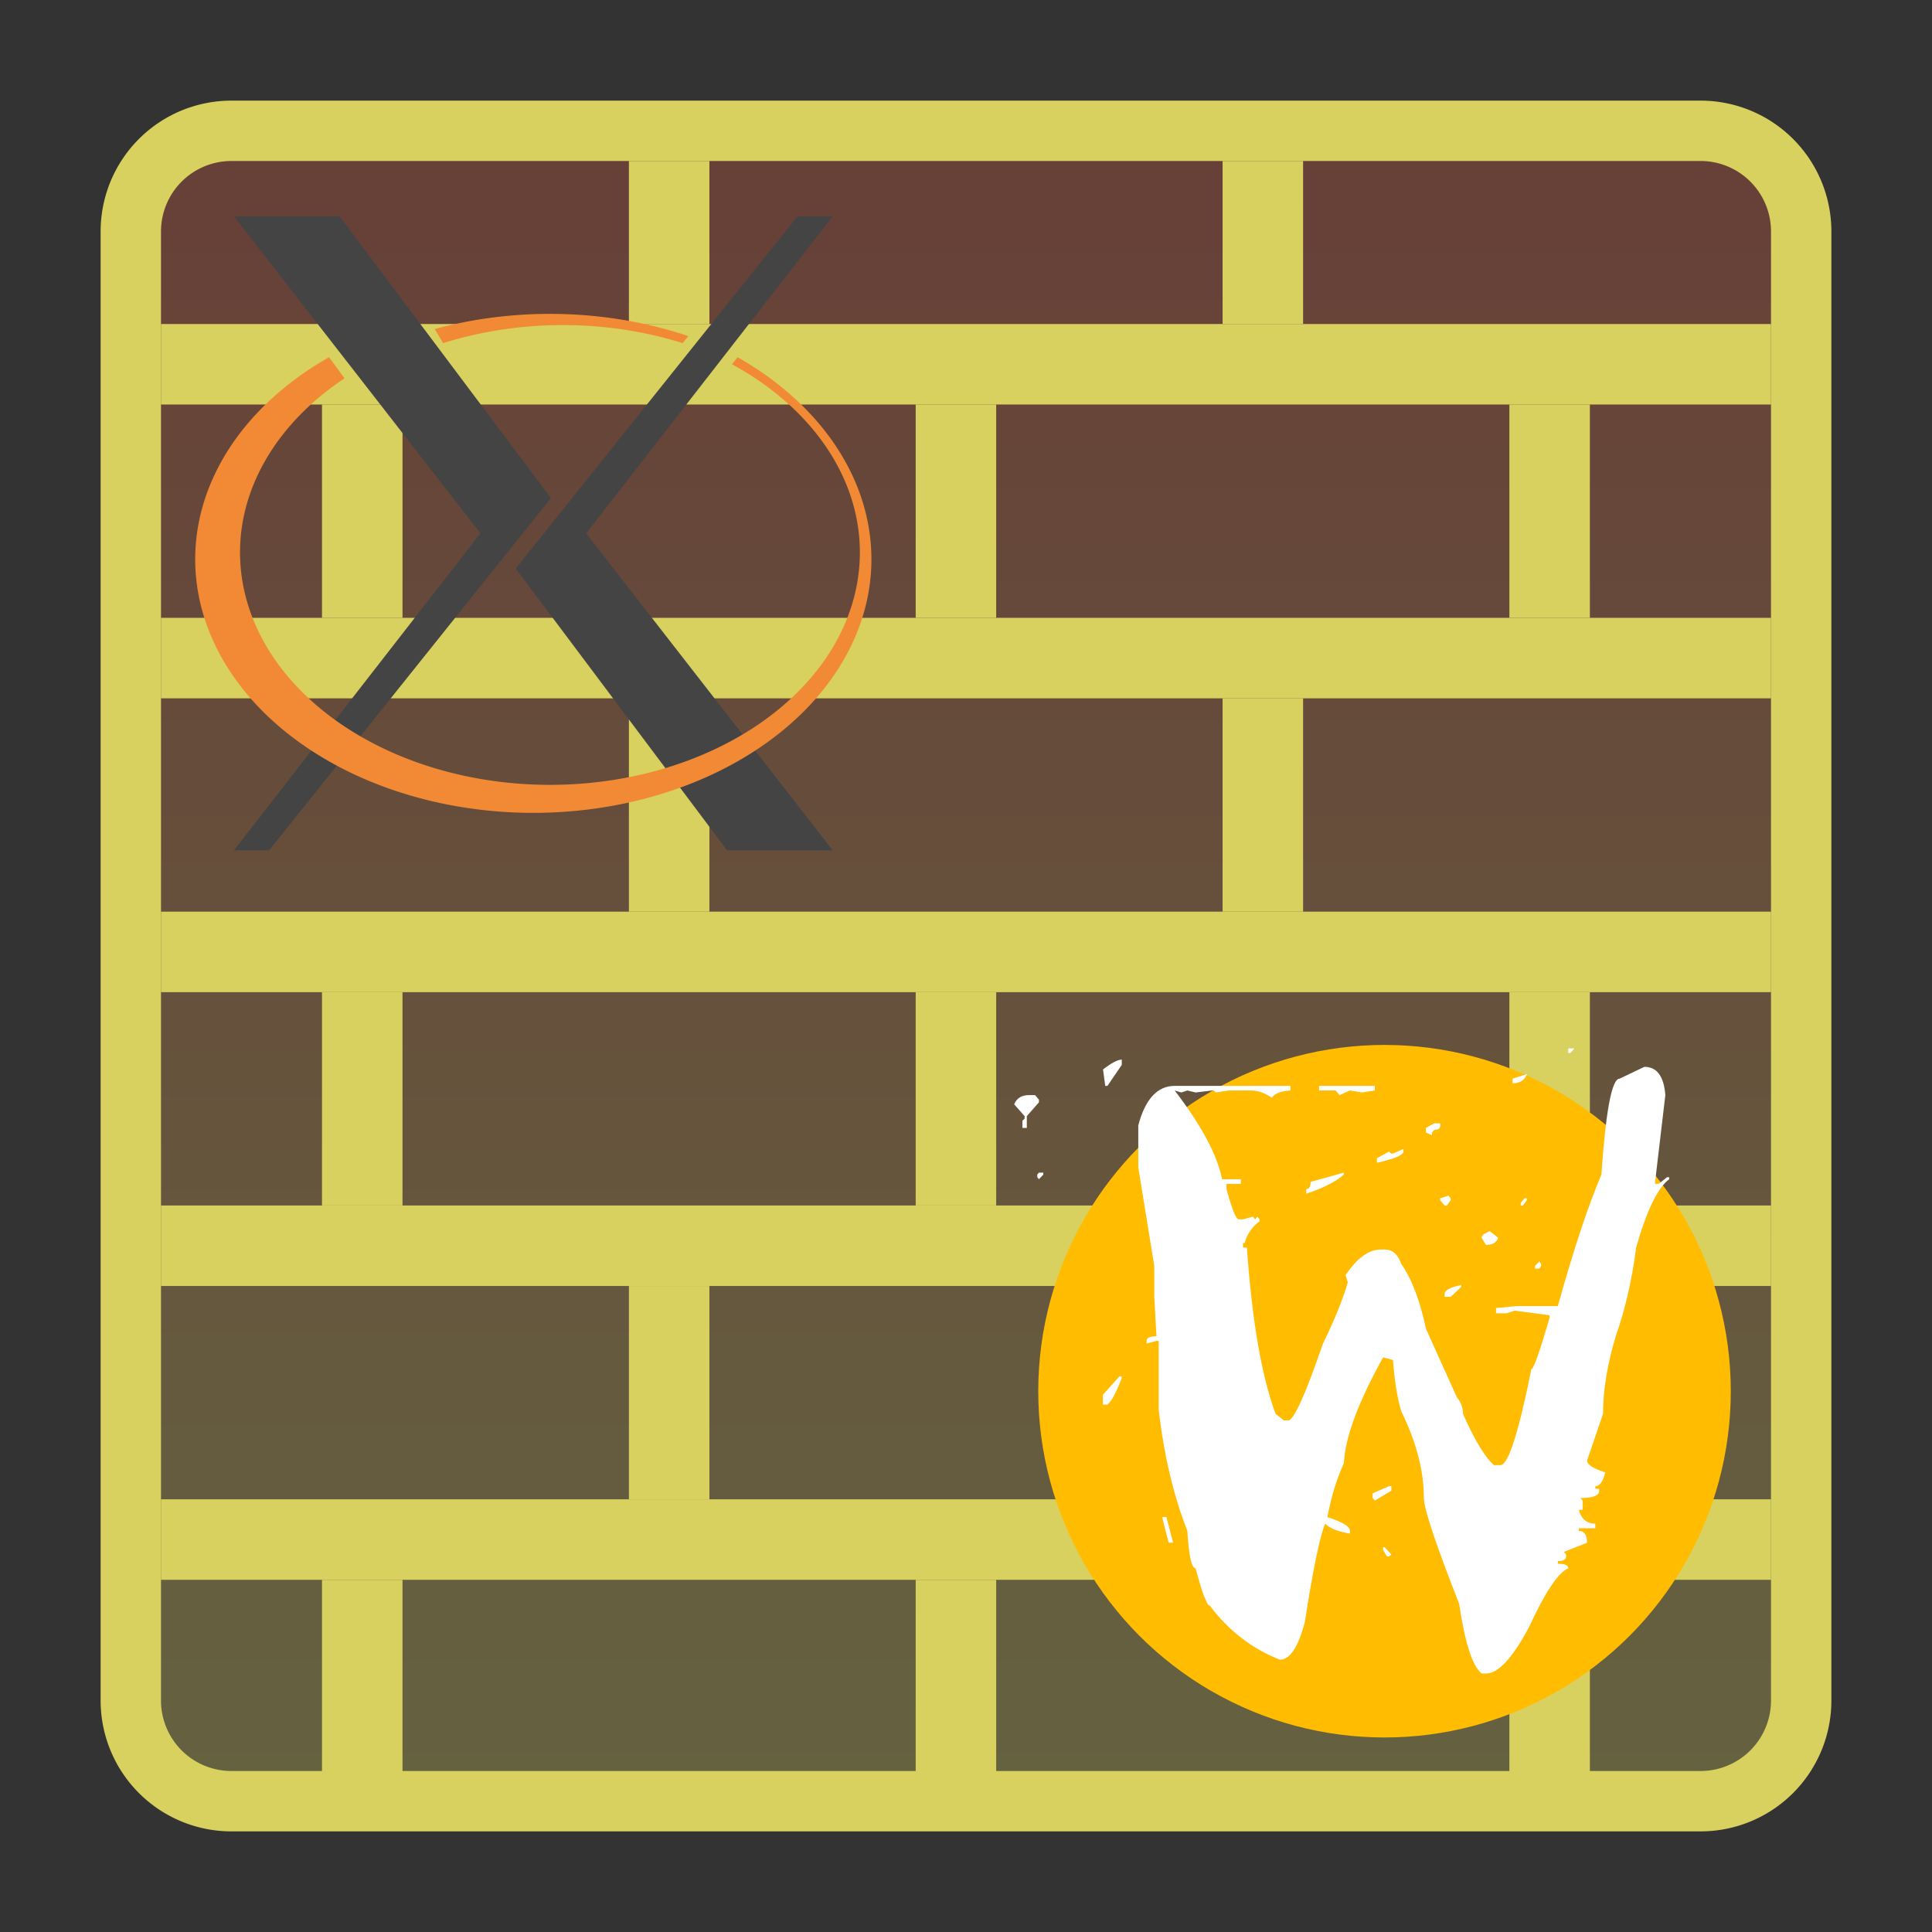 <?xml version="1.0" encoding="UTF-8"?>
<svg xmlns="http://www.w3.org/2000/svg" version="1.1" height="24px" width="24px" viewBox="0 0 192 192">
 <rect x="0" y="0" width="192" height="192" fill="#333333" stroke="none"/>
 <defs>
  <linearGradient id="60spsycho" x1="0%" x2="0%" y1="0%" y2="100%">
    <stop offset="0%" style="stop-color:#df5940; stop-opacity:1"/>
    <stop offset="100%" style="stop-color:#d8d15f; stop-opacity:1"/>
    <stop offset="0%" style="stop-color:#e9882a; stop-opacity:1"/>
    <stop offset="100%" style="stop-color:#279362; stop-opacity:1"/>
  </linearGradient>
 </defs>
  <path style="fill:url(#60spsycho);fill-opacity:0.3;stroke:#d8d15f;stroke-width:6;" d="m 23,13 146,0 a 10,10 0 0 1 10,10 l 0,146 a 10,10 0 0 1 -10,10 l -146,0 a 10,10 0 0 1 -10,-10 l 0,-146 a 10,10 0 0 1 10,-10 z"/>
  <path style="fill:none;stroke:#d8d15f;stroke-width:8;" d="m 16,36.2 160,0 m 0,29.2 -160,0 m 0,29.2 160,0 m 0,29.2 -160,0 m 0,29.2 160,0"/>
  <path style="fill:none;stroke:#d8d15f;stroke-width:8;" d="m 66.5,16 0,16.2 m 59,0 0,-16.2 m 0,53.4 0,21.2 m -59,-21.2 0,21.2 m 0,37.2 0,21.2 m 59,0 0,-21.2"/>
  <path style="fill:none;stroke:#d8d15f;stroke-width:8;" d="m 36,40.2 0,21.2 m 59,0 0,-21.2 m 0,58.4 0,21.2 m -59,-21.2 0,21.2 m 0,37.2 0,19.2 m 59,0 0,-19.2 m 59,0 0,19.2 m 0,-56.4  0,-21.2 m 0,-37.2  0,-21.2"/>
 <g transform="translate(18,18) scale(0.7)">
  <path style="fill:#444" d="m 22.5,5 30,40 -40,50 -5,0 35,-45 -35,-45 z m 65,0 -40,50 30,40 15,0 -35,-45 35,-45 z"/>
  <path style="fill:#F28A35;" d="m 21,25 a 48,36 0 1 0 58,0 l -0.8,1 a 44,33 0 1 1 -55,2 z m 15,-4 a 48,36 0 0 1 36,1 l -0.8,1 a 44,33 0 0 0 -34,0"/>
 </g>
 <g transform="translate(42,8) scale(0.28)">
 <circle cx="341.4" cy="465.2" r="122.9" style="fill:#ffbc00"/>
 <g transform="scale(.916 1.092)" style="fill:#fff">
  <path d="m443.9 314.6h2.35l-1.495 1.495h-0.854v-1.495m-173 3.631v1.709l-5.554 6.836h-0.854l-0.854-5.34c3.275-2.136 5.696-3.204 7.263-3.204m202.5 2.35c4.842 1.9e-4 7.547 3.062 8.117 9.185l-4.059 28.84h1.495l3.204-2.136h0.854v0.641c-4.415 2.706-8.687 10.11-12.82 22.22-1.567 10.4-4.201 20.01-7.904 28.84-3.276 9.114-4.913 17.52-4.913 25.21l-6.195 15.17c-1.7e-4 1.282 2.35 2.563 7.049 3.845-0.855 2.991-2.136 4.486-3.845 4.486v0.854h1.495v0.641c-1.7e-4 1.567-2.421 2.35-7.263 2.35l0.854 0.854v2.991h-1.495c0.997 2.991 3.133 4.486 6.408 4.486v1.495h-6.408v0.854c2.136 4e-5 3.204 1.282 3.204 3.845l-8.972 2.991 0.854 0.854v0.641c-1.6e-4 0.997-1.068 1.495-3.204 1.495v0.854c2.706 3e-5 4.058 0.498 4.059 1.495-3.845 1.282-8.901 7.619-15.17 19.01-6.408 10.11-11.96 15.17-16.66 15.17h-1.709c-3.56-2.279-6.48-9.826-8.758-22.64-9.114-19.51-13.67-30.97-13.67-34.39-1e-4 -8.829-2.919-18.23-8.758-28.2-1.567-4.415-2.635-9.968-3.204-16.66l-3.845-0.854c-9.684 14.67-14.74 26.13-15.17 34.39-2.706 4.842-4.842 10.68-6.408 17.52 5.839 1.567 8.758 3.062 8.758 4.486v0.854c-4.557-0.57-7.761-1.638-9.612-3.204-1.994 3.845-4.628 14.53-7.904 32.04-2.563 8.117-5.768 12.18-9.612 12.18-10.82-3.56-19.87-9.399-27.13-17.52-1.139 2e-5 -2.991-4.059-5.554-12.18-1.566 3e-5 -2.635-4.059-3.204-12.18-5.411-11.53-9.114-24.71-11.11-39.52v-22.22h-0.854l-3.845 0.854v-0.854c1e-5 -0.997 1.282-1.495 3.845-1.495l-0.854-12.82v-10.04l-6.195-32.04v-13.67c2.706-8.544 7.405-12.82 14.1-12.82h44.86v1.495c-3.56 0.143-5.981 0.926-7.263 2.35-2.706-1.566-5.34-2.35-7.904-2.35h-8.758l-4.913 0.641-0.854-0.641h-0.641l-6.408 0.641-3.204-0.641-2.35 0.641-2.563-0.641c10.4 11.39 16.52 21.01 18.37 28.84h7.263v1.495h-5.554v1.709c2.136 6.551 3.703 9.826 4.699 9.826h1.709l3.845-0.854 0.854 0.854 0.854-0.854 0.854 0.854v0.641c-2.848 1.709-4.771 4.059-5.767 7.049h-0.641v1.495h1.495c1.994 23.78 5.696 41.8 11.11 54.04l3.204 2.136h1.709c2.136 8e-5 6.622-8.331 13.46-24.99 4.415-7.547 7.619-14.17 9.612-19.87l-0.854-2.35c4.415-5.554 8.972-8.331 13.67-8.331h1.495c2.99 1.4e-4 5.127 1.567 6.408 4.699 3.987 4.7 7.191 11.75 9.612 21.15l11.96 22.22c1.566 1.567 2.35 3.347 2.35 5.34 4.414 8.402 8.402 13.96 11.96 16.66h2.563c2.99 6e-5 6.978-10.4 11.96-31.19 0.854 9e-5 3.204-5.554 7.049-16.66v-0.854l-13.46-1.495-3.204 0.854h-4.059v-1.709l8.117-0.641h15.81c6.123-18.37 11.75-32.61 16.88-42.72 1.709-20.79 4.058-31.19 7.049-31.19l9.612-3.845m-45.5 2.35c-0.855 1.994-2.706 2.991-5.554 2.991v-1.495l5.554-1.495m-80.53 3.845h21.57v1.495l-4.913 0.641-4.699-0.641-4.059 1.495-1.495-1.495h-6.408v-1.495m-112.4 2.991h2.35l1.495 1.495v0.854l-4.699 4.486v3.845h-1.709v-2.35l0.854-0.641v-0.854l-4.059-3.845c0.997-1.994 2.919-2.99 5.767-2.991m157 9.185h2.35v0.641c-1.1e-4 0.997-0.783 1.495-2.35 1.495l-0.854 0.854v0.854l-2.35-0.854v-1.495l3.204-1.495m-11.96 8.331v0.854c-1e-4 1.139-3.418 2.35-10.25 3.631v-1.495l4.699-2.136 0.854 0.641h0.641l4.059-1.495m-139.5 7.69v0.641l-1.709 1.495-0.641-0.641v-0.854l0.641-0.641h1.709m116.4 0v0.641c-2.991 2.279-7.832 4.344-14.53 6.195v-1.495c1.139 1.5e-4 1.709-0.783 1.709-2.35l12.82-2.991m40.59 7.476 0.854 0.854v0.641l-1.495 1.709h-0.854l-1.709-1.709v-0.641l3.204-0.854m29.48 0.854h0.854v0.641l-1.495 1.709h-0.854v-0.854l1.495-1.495m-13.46 10.68 3.204 2.136c-0.57 1.567-2.136 2.35-4.699 2.35l-1.709-2.35c-1.3e-4 -0.712 1.068-1.424 3.204-2.136m19.22 9.826 0.641 0.854v0.641l-0.641 0.854h-1.709v-0.854l1.709-1.495m-30.33 7.69v0.641l-4.059 3.204h-2.35v-0.854c-1.1e-4 -1.282 2.136-2.278 6.408-2.991m-132.4 29.69h0.854v0.641c-2.136 4.7-3.987 7.548-5.554 8.544h-1.709v-3.204l6.408-5.981m104.5 35.67h0.854v1.495l-6.408 3.204-0.854-0.854v-1.495l6.408-2.35m-87.79 10.04h1.495l2.563 8.331h-1.709l-2.35-7.69v-0.641m85.44 9.826h0.641l2.563 2.35-0.854 0.641h-0.854l-1.495-2.136v-0.854"/>
 </g>
 </g>
</svg>
